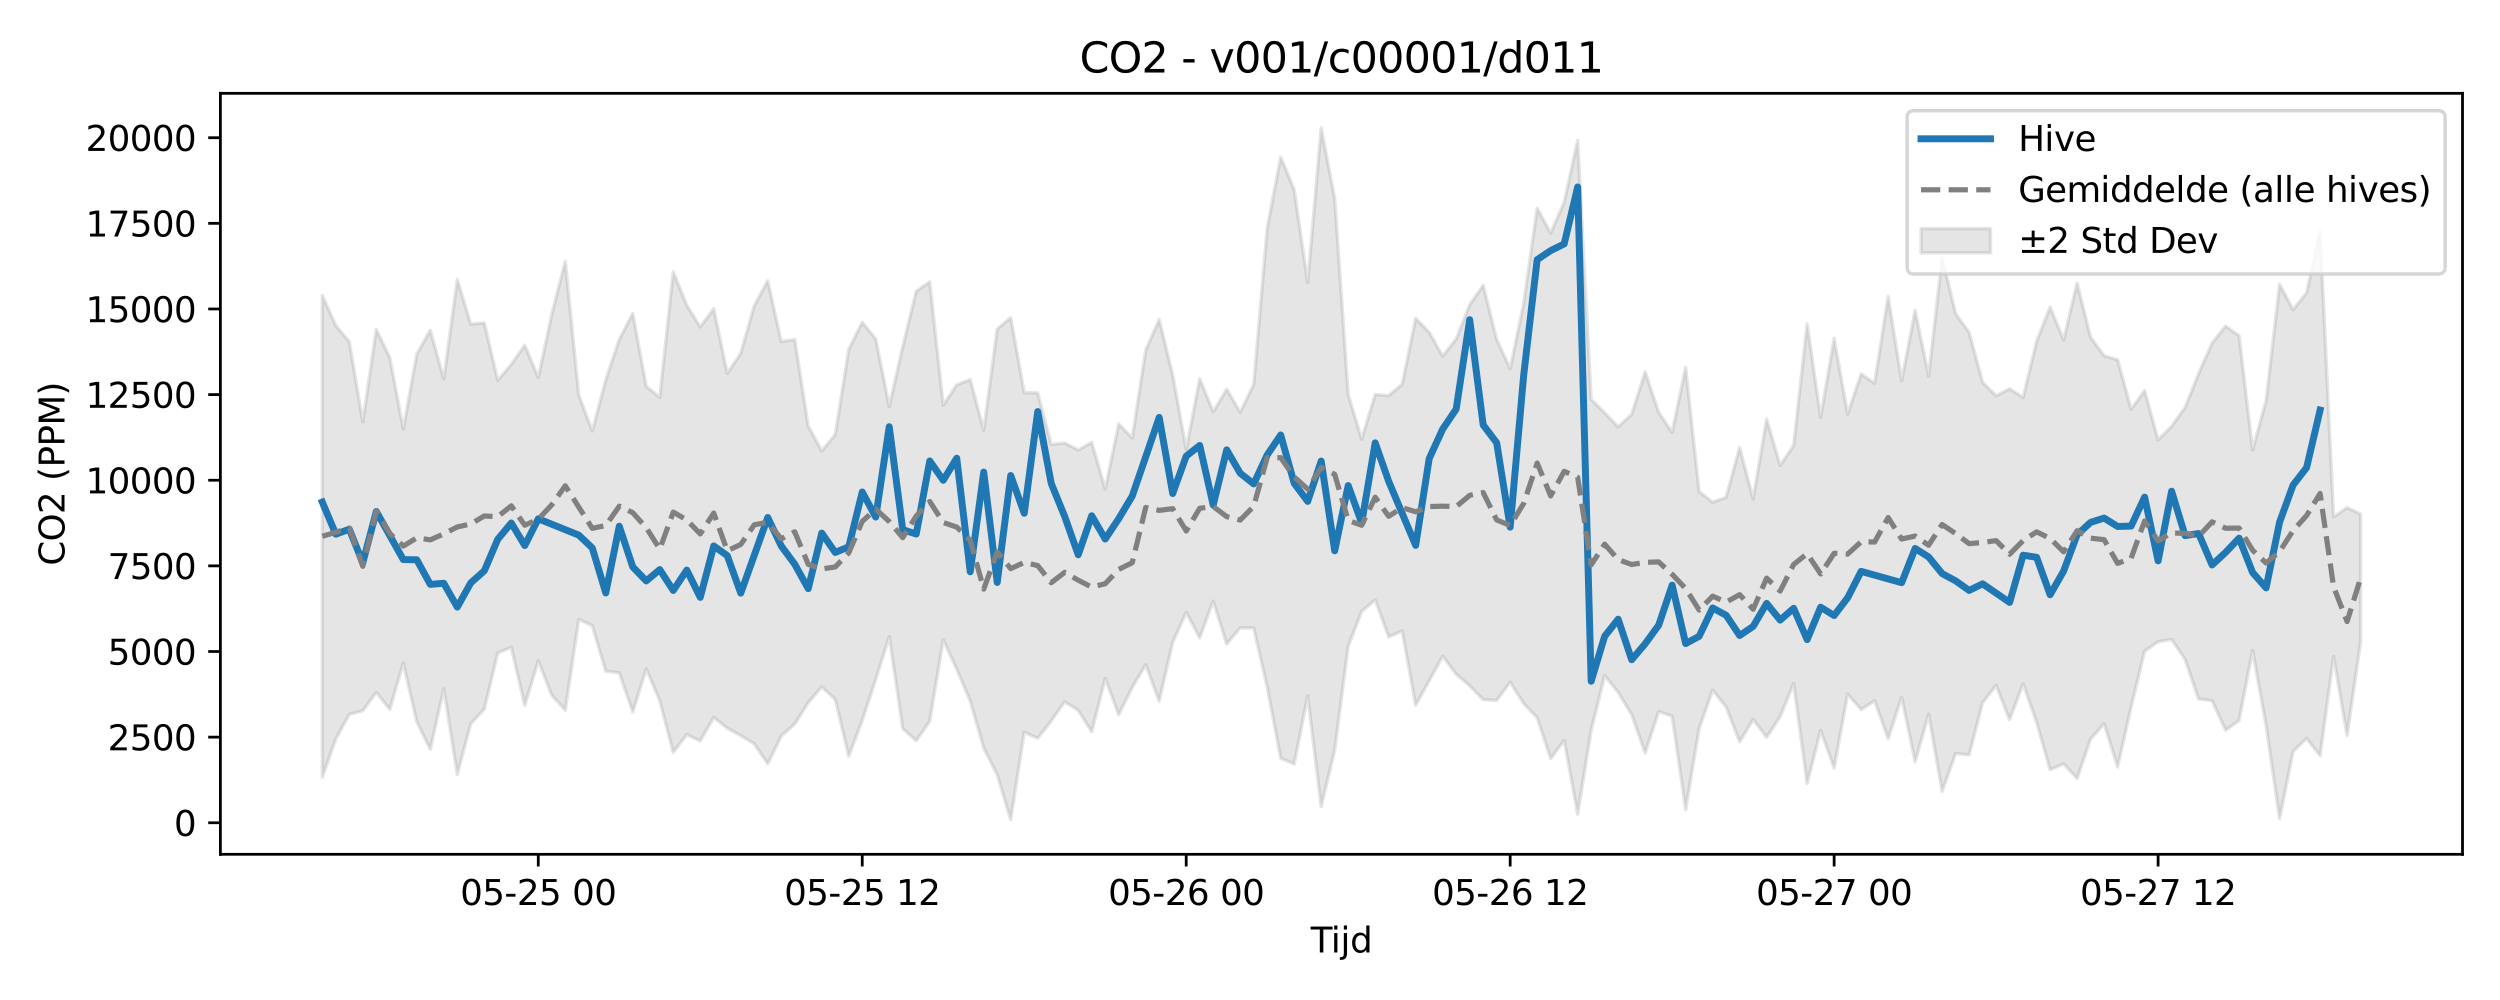 <?xml version="1.0" encoding="utf-8" standalone="no"?>
<!DOCTYPE svg PUBLIC "-//W3C//DTD SVG 1.1//EN"
  "http://www.w3.org/Graphics/SVG/1.1/DTD/svg11.dtd">
<svg xmlns:xlink="http://www.w3.org/1999/xlink" width="720pt" height="288pt" viewBox="0 0 720 288" xmlns="http://www.w3.org/2000/svg" version="1.1">
 <defs>
  <style type="text/css">*{stroke-linejoin: round; stroke-linecap: butt}</style>
 </defs>
 <g id="figure_1">
  <g id="patch_1">
   <path d="M 0 288 
L 720 288 
L 720 0 
L 0 0 
z
" style="fill: #ffffff"/>
  </g>
  <g id="axes_1">
   <g id="patch_2">
    <path d="M 63.47 246.04 
L 709.2 246.04 
L 709.2 26.88 
L 63.47 26.88 
z
" style="fill: #ffffff"/>
   </g>
   <g id="FillBetweenPolyCollection_1">
    <defs>
     <path id="m1dc9b41627" d="M 92.821 -202.9 
L 92.821 -64.175 
L 96.709 -75.198 
L 100.597 -82.258 
L 104.484 -83.288 
L 108.372 -88.583 
L 112.259 -83.701 
L 116.147 -97.043 
L 120.035 -80.137 
L 123.922 -72.18 
L 127.81 -89.615 
L 131.697 -64.968 
L 135.585 -79.576 
L 139.473 -83.764 
L 143.36 -99.962 
L 147.248 -101.563 
L 151.135 -84.878 
L 155.023 -97.674 
L 158.911 -87.753 
L 162.798 -83.465 
L 166.686 -109.619 
L 170.573 -107.804 
L 174.461 -94.693 
L 178.349 -94.223 
L 182.236 -82.958 
L 186.124 -95.328 
L 190.011 -86.18 
L 193.899 -71.297 
L 197.787 -76.434 
L 201.674 -74.62 
L 205.562 -81.383 
L 209.449 -78.308 
L 213.337 -76.134 
L 217.224 -73.774 
L 221.112 -68.051 
L 225 -75.991 
L 228.887 -79.459 
L 232.775 -85.636 
L 236.662 -90.169 
L 240.55 -86.59 
L 244.438 -70.209 
L 248.325 -80.503 
L 252.213 -92.334 
L 256.1 -104.668 
L 259.988 -78.169 
L 263.876 -74.65 
L 267.763 -80.3 
L 271.651 -103.726 
L 275.538 -95.259 
L 279.426 -86.086 
L 283.314 -72.586 
L 287.201 -64.861 
L 291.089 -51.922 
L 294.976 -77.099 
L 298.864 -75.369 
L 302.752 -80.362 
L 306.639 -85.912 
L 310.527 -83.409 
L 314.414 -77.233 
L 318.302 -92.607 
L 322.19 -82.143 
L 326.077 -90.005 
L 329.965 -96.538 
L 333.852 -86.05 
L 337.74 -102.989 
L 341.628 -111.616 
L 345.515 -104.304 
L 349.403 -114.879 
L 353.29 -102.519 
L 357.178 -107.147 
L 361.066 -107.103 
L 364.953 -90.116 
L 368.841 -69.644 
L 372.728 -67.937 
L 376.616 -87.611 
L 380.504 -55.672 
L 384.391 -71.935 
L 388.279 -101.881 
L 392.166 -111.933 
L 396.054 -115.22 
L 399.942 -104.557 
L 403.829 -106.288 
L 407.717 -84.926 
L 411.604 -91.91 
L 415.492 -99.021 
L 419.38 -93.837 
L 423.267 -90.491 
L 427.155 -86.479 
L 431.042 -86.29 
L 434.93 -91.539 
L 438.818 -85.381 
L 442.705 -81.266 
L 446.593 -69.502 
L 450.48 -74.78 
L 454.368 -53.511 
L 458.256 -77.658 
L 462.143 -93.443 
L 466.031 -88.607 
L 469.918 -82.178 
L 473.806 -71.191 
L 477.694 -83.08 
L 481.581 -81.737 
L 485.469 -54.832 
L 489.356 -78.198 
L 493.244 -89.237 
L 497.132 -84.38 
L 501.019 -74.37 
L 504.907 -80.794 
L 508.794 -75.671 
L 512.682 -81.599 
L 516.57 -91.154 
L 520.457 -62.337 
L 524.345 -77.671 
L 528.232 -66.802 
L 532.12 -88.087 
L 536.008 -83.638 
L 539.895 -86.172 
L 543.783 -75.256 
L 547.67 -87.206 
L 551.558 -68.607 
L 555.446 -82.286 
L 559.333 -60.064 
L 563.221 -70.975 
L 567.108 -70.595 
L 570.996 -85.647 
L 574.883 -90.593 
L 578.771 -80.731 
L 582.659 -91.096 
L 586.546 -79.972 
L 590.434 -66.32 
L 594.321 -68.007 
L 598.209 -63.81 
L 602.097 -75.148 
L 605.984 -79.601 
L 609.872 -67.099 
L 613.759 -84.316 
L 617.647 -100.457 
L 621.535 -103.187 
L 625.422 -103.852 
L 629.31 -98.076 
L 633.197 -86.692 
L 637.085 -86.215 
L 640.973 -77.673 
L 644.86 -80.521 
L 648.748 -100.662 
L 652.635 -79.06 
L 656.523 -52.235 
L 660.411 -71.568 
L 664.298 -75.358 
L 668.186 -70.337 
L 672.073 -98.907 
L 675.961 -76.179 
L 679.849 -103.06 
L 679.849 -139.955 
L 679.849 -139.955 
L 675.961 -141.813 
L 672.073 -139.122 
L 668.186 -221.415 
L 664.298 -203.688 
L 660.411 -198.811 
L 656.523 -206.084 
L 652.635 -172.614 
L 648.748 -158.41 
L 644.86 -191.301 
L 640.973 -194.08 
L 637.085 -189.202 
L 633.197 -180.397 
L 629.31 -170.663 
L 625.422 -165.224 
L 621.535 -161.298 
L 617.647 -175.473 
L 613.759 -170.129 
L 609.872 -184.393 
L 605.984 -185.555 
L 602.097 -190.863 
L 598.209 -206.497 
L 594.321 -190.124 
L 590.434 -199.547 
L 586.546 -189.683 
L 582.659 -173.523 
L 578.771 -176.043 
L 574.883 -174.006 
L 570.996 -177.885 
L 567.108 -192.266 
L 563.221 -197.677 
L 559.333 -213.821 
L 555.446 -179.66 
L 551.558 -198.612 
L 547.67 -178.333 
L 543.783 -202.637 
L 539.895 -177.631 
L 536.008 -180.282 
L 532.12 -168.761 
L 528.232 -190.515 
L 524.345 -167.745 
L 520.457 -194.757 
L 516.57 -159.707 
L 512.682 -153.961 
L 508.794 -167.312 
L 504.907 -144.293 
L 501.019 -159.122 
L 497.132 -144.785 
L 493.244 -143.363 
L 489.356 -146.423 
L 485.469 -182.154 
L 481.581 -163.462 
L 477.694 -169.251 
L 473.806 -180.89 
L 469.918 -168.673 
L 466.031 -165.054 
L 462.143 -169.13 
L 458.256 -172.977 
L 454.368 -247.566 
L 450.48 -229.729 
L 446.593 -220.857 
L 442.705 -228.027 
L 438.818 -200.628 
L 434.93 -181.774 
L 431.042 -190.231 
L 427.155 -205.832 
L 423.267 -200.197 
L 419.38 -190.349 
L 415.492 -185.421 
L 411.604 -192.324 
L 407.717 -196.3 
L 403.829 -177.308 
L 399.942 -174.062 
L 396.054 -174.373 
L 392.166 -161.507 
L 388.279 -174.38 
L 384.391 -230.834 
L 380.504 -251.158 
L 376.616 -206.643 
L 372.728 -233.367 
L 368.841 -242.734 
L 364.953 -222.295 
L 361.066 -177.239 
L 357.178 -169.291 
L 353.29 -175.906 
L 349.403 -169.389 
L 345.515 -178.925 
L 341.628 -158.568 
L 337.74 -180.019 
L 333.852 -195.972 
L 329.965 -187.162 
L 326.077 -161.844 
L 322.19 -165.895 
L 318.302 -147.176 
L 314.414 -160.6 
L 310.527 -158.396 
L 306.639 -160.421 
L 302.752 -160.007 
L 298.864 -174.848 
L 294.976 -174.953 
L 291.089 -196.54 
L 287.201 -193.228 
L 283.314 -164.099 
L 279.426 -178.695 
L 275.538 -177.146 
L 271.651 -171.321 
L 267.763 -206.839 
L 263.876 -204.124 
L 259.988 -188.127 
L 256.1 -170.939 
L 252.213 -190.393 
L 248.325 -195.177 
L 244.438 -187.37 
L 240.55 -162.854 
L 236.662 -158.102 
L 232.775 -165.312 
L 228.887 -190.208 
L 225 -189.643 
L 221.112 -207.154 
L 217.224 -199.933 
L 213.337 -186.258 
L 209.449 -180.446 
L 205.562 -199.084 
L 201.674 -193.852 
L 197.787 -200.08 
L 193.899 -209.724 
L 190.011 -173.524 
L 186.124 -176.707 
L 182.236 -197.728 
L 178.349 -190.209 
L 174.461 -178.582 
L 170.573 -163.887 
L 166.686 -174.266 
L 162.798 -212.708 
L 158.911 -197.469 
L 155.023 -179.252 
L 151.135 -188.586 
L 147.248 -183.063 
L 143.36 -178.434 
L 139.473 -195.025 
L 135.585 -194.627 
L 131.697 -207.498 
L 127.81 -178.886 
L 123.922 -192.867 
L 120.035 -186.048 
L 116.147 -164.414 
L 112.259 -185.01 
L 108.372 -193.104 
L 104.484 -166.5 
L 100.597 -189.577 
L 96.709 -194.237 
L 92.821 -202.9 
z
" style="stroke: #808080; stroke-opacity: 0.2"/>
    </defs>
    <g clip-path="url(#pa7d64f8d33)">
     <use xlink:href="#m1dc9b41627" x="0" y="288" style="fill: #808080; fill-opacity: 0.2; stroke: #808080; stroke-opacity: 0.2"/>
    </g>
   </g>
   <g id="matplotlib.axis_1">
    <g id="xtick_1">
     <g id="line2d_1">
      <defs>
       <path id="m613b640aaa" d="M 0 0 
L 0 3.5 
" style="stroke: #000000; stroke-width: 0.8"/>
      </defs>
      <g>
       <use xlink:href="#m613b640aaa" x="155.023" y="246.04" style="stroke: #000000; stroke-width: 0.8"/>
      </g>
     </g>
     <g id="text_1">
      <!-- 05-25 00 -->
      <g transform="translate(132.542 260.638) scale(0.1 -0.1)">
       <defs>
        <path id="DejaVuSans-30" d="M 2034 4250 
Q 1547 4250 1301 3770 
Q 1056 3291 1056 2328 
Q 1056 1369 1301 889 
Q 1547 409 2034 409 
Q 2525 409 2770 889 
Q 3016 1369 3016 2328 
Q 3016 3291 2770 3770 
Q 2525 4250 2034 4250 
z
M 2034 4750 
Q 2819 4750 3233 4129 
Q 3647 3509 3647 2328 
Q 3647 1150 3233 529 
Q 2819 -91 2034 -91 
Q 1250 -91 836 529 
Q 422 1150 422 2328 
Q 422 3509 836 4129 
Q 1250 4750 2034 4750 
z
" transform="scale(0.016)"/>
        <path id="DejaVuSans-35" d="M 691 4666 
L 3169 4666 
L 3169 4134 
L 1269 4134 
L 1269 2991 
Q 1406 3038 1543 3061 
Q 1681 3084 1819 3084 
Q 2600 3084 3056 2656 
Q 3513 2228 3513 1497 
Q 3513 744 3044 326 
Q 2575 -91 1722 -91 
Q 1428 -91 1123 -41 
Q 819 9 494 109 
L 494 744 
Q 775 591 1075 516 
Q 1375 441 1709 441 
Q 2250 441 2565 725 
Q 2881 1009 2881 1497 
Q 2881 1984 2565 2268 
Q 2250 2553 1709 2553 
Q 1456 2553 1204 2497 
Q 953 2441 691 2322 
L 691 4666 
z
" transform="scale(0.016)"/>
        <path id="DejaVuSans-2d" d="M 313 2009 
L 1997 2009 
L 1997 1497 
L 313 1497 
L 313 2009 
z
" transform="scale(0.016)"/>
        <path id="DejaVuSans-32" d="M 1228 531 
L 3431 531 
L 3431 0 
L 469 0 
L 469 531 
Q 828 903 1448 1529 
Q 2069 2156 2228 2338 
Q 2531 2678 2651 2914 
Q 2772 3150 2772 3378 
Q 2772 3750 2511 3984 
Q 2250 4219 1831 4219 
Q 1534 4219 1204 4116 
Q 875 4013 500 3803 
L 500 4441 
Q 881 4594 1212 4672 
Q 1544 4750 1819 4750 
Q 2544 4750 2975 4387 
Q 3406 4025 3406 3419 
Q 3406 3131 3298 2873 
Q 3191 2616 2906 2266 
Q 2828 2175 2409 1742 
Q 1991 1309 1228 531 
z
" transform="scale(0.016)"/>
        <path id="DejaVuSans-20" transform="scale(0.016)"/>
       </defs>
       <use xlink:href="#DejaVuSans-30"/>
       <use xlink:href="#DejaVuSans-35" transform="translate(63.623 0)"/>
       <use xlink:href="#DejaVuSans-2d" transform="translate(127.246 0)"/>
       <use xlink:href="#DejaVuSans-32" transform="translate(163.33 0)"/>
       <use xlink:href="#DejaVuSans-35" transform="translate(226.953 0)"/>
       <use xlink:href="#DejaVuSans-20" transform="translate(290.576 0)"/>
       <use xlink:href="#DejaVuSans-30" transform="translate(322.363 0)"/>
       <use xlink:href="#DejaVuSans-30" transform="translate(385.986 0)"/>
      </g>
     </g>
    </g>
    <g id="xtick_2">
     <g id="line2d_2">
      <g>
       <use xlink:href="#m613b640aaa" x="248.325" y="246.04" style="stroke: #000000; stroke-width: 0.8"/>
      </g>
     </g>
     <g id="text_2">
      <!-- 05-25 12 -->
      <g transform="translate(225.845 260.638) scale(0.1 -0.1)">
       <defs>
        <path id="DejaVuSans-31" d="M 794 531 
L 1825 531 
L 1825 4091 
L 703 3866 
L 703 4441 
L 1819 4666 
L 2450 4666 
L 2450 531 
L 3481 531 
L 3481 0 
L 794 0 
L 794 531 
z
" transform="scale(0.016)"/>
       </defs>
       <use xlink:href="#DejaVuSans-30"/>
       <use xlink:href="#DejaVuSans-35" transform="translate(63.623 0)"/>
       <use xlink:href="#DejaVuSans-2d" transform="translate(127.246 0)"/>
       <use xlink:href="#DejaVuSans-32" transform="translate(163.33 0)"/>
       <use xlink:href="#DejaVuSans-35" transform="translate(226.953 0)"/>
       <use xlink:href="#DejaVuSans-20" transform="translate(290.576 0)"/>
       <use xlink:href="#DejaVuSans-31" transform="translate(322.363 0)"/>
       <use xlink:href="#DejaVuSans-32" transform="translate(385.986 0)"/>
      </g>
     </g>
    </g>
    <g id="xtick_3">
     <g id="line2d_3">
      <g>
       <use xlink:href="#m613b640aaa" x="341.628" y="246.04" style="stroke: #000000; stroke-width: 0.8"/>
      </g>
     </g>
     <g id="text_3">
      <!-- 05-26 00 -->
      <g transform="translate(319.147 260.638) scale(0.1 -0.1)">
       <defs>
        <path id="DejaVuSans-36" d="M 2113 2584 
Q 1688 2584 1439 2293 
Q 1191 2003 1191 1497 
Q 1191 994 1439 701 
Q 1688 409 2113 409 
Q 2538 409 2786 701 
Q 3034 994 3034 1497 
Q 3034 2003 2786 2293 
Q 2538 2584 2113 2584 
z
M 3366 4563 
L 3366 3988 
Q 3128 4100 2886 4159 
Q 2644 4219 2406 4219 
Q 1781 4219 1451 3797 
Q 1122 3375 1075 2522 
Q 1259 2794 1537 2939 
Q 1816 3084 2150 3084 
Q 2853 3084 3261 2657 
Q 3669 2231 3669 1497 
Q 3669 778 3244 343 
Q 2819 -91 2113 -91 
Q 1303 -91 875 529 
Q 447 1150 447 2328 
Q 447 3434 972 4092 
Q 1497 4750 2381 4750 
Q 2619 4750 2861 4703 
Q 3103 4656 3366 4563 
z
" transform="scale(0.016)"/>
       </defs>
       <use xlink:href="#DejaVuSans-30"/>
       <use xlink:href="#DejaVuSans-35" transform="translate(63.623 0)"/>
       <use xlink:href="#DejaVuSans-2d" transform="translate(127.246 0)"/>
       <use xlink:href="#DejaVuSans-32" transform="translate(163.33 0)"/>
       <use xlink:href="#DejaVuSans-36" transform="translate(226.953 0)"/>
       <use xlink:href="#DejaVuSans-20" transform="translate(290.576 0)"/>
       <use xlink:href="#DejaVuSans-30" transform="translate(322.363 0)"/>
       <use xlink:href="#DejaVuSans-30" transform="translate(385.986 0)"/>
      </g>
     </g>
    </g>
    <g id="xtick_4">
     <g id="line2d_4">
      <g>
       <use xlink:href="#m613b640aaa" x="434.93" y="246.04" style="stroke: #000000; stroke-width: 0.8"/>
      </g>
     </g>
     <g id="text_4">
      <!-- 05-26 12 -->
      <g transform="translate(412.45 260.638) scale(0.1 -0.1)">
       <use xlink:href="#DejaVuSans-30"/>
       <use xlink:href="#DejaVuSans-35" transform="translate(63.623 0)"/>
       <use xlink:href="#DejaVuSans-2d" transform="translate(127.246 0)"/>
       <use xlink:href="#DejaVuSans-32" transform="translate(163.33 0)"/>
       <use xlink:href="#DejaVuSans-36" transform="translate(226.953 0)"/>
       <use xlink:href="#DejaVuSans-20" transform="translate(290.576 0)"/>
       <use xlink:href="#DejaVuSans-31" transform="translate(322.363 0)"/>
       <use xlink:href="#DejaVuSans-32" transform="translate(385.986 0)"/>
      </g>
     </g>
    </g>
    <g id="xtick_5">
     <g id="line2d_5">
      <g>
       <use xlink:href="#m613b640aaa" x="528.232" y="246.04" style="stroke: #000000; stroke-width: 0.8"/>
      </g>
     </g>
     <g id="text_5">
      <!-- 05-27 00 -->
      <g transform="translate(505.752 260.638) scale(0.1 -0.1)">
       <defs>
        <path id="DejaVuSans-37" d="M 525 4666 
L 3525 4666 
L 3525 4397 
L 1831 0 
L 1172 0 
L 2766 4134 
L 525 4134 
L 525 4666 
z
" transform="scale(0.016)"/>
       </defs>
       <use xlink:href="#DejaVuSans-30"/>
       <use xlink:href="#DejaVuSans-35" transform="translate(63.623 0)"/>
       <use xlink:href="#DejaVuSans-2d" transform="translate(127.246 0)"/>
       <use xlink:href="#DejaVuSans-32" transform="translate(163.33 0)"/>
       <use xlink:href="#DejaVuSans-37" transform="translate(226.953 0)"/>
       <use xlink:href="#DejaVuSans-20" transform="translate(290.576 0)"/>
       <use xlink:href="#DejaVuSans-30" transform="translate(322.363 0)"/>
       <use xlink:href="#DejaVuSans-30" transform="translate(385.986 0)"/>
      </g>
     </g>
    </g>
    <g id="xtick_6">
     <g id="line2d_6">
      <g>
       <use xlink:href="#m613b640aaa" x="621.535" y="246.04" style="stroke: #000000; stroke-width: 0.8"/>
      </g>
     </g>
     <g id="text_6">
      <!-- 05-27 12 -->
      <g transform="translate(599.054 260.638) scale(0.1 -0.1)">
       <use xlink:href="#DejaVuSans-30"/>
       <use xlink:href="#DejaVuSans-35" transform="translate(63.623 0)"/>
       <use xlink:href="#DejaVuSans-2d" transform="translate(127.246 0)"/>
       <use xlink:href="#DejaVuSans-32" transform="translate(163.33 0)"/>
       <use xlink:href="#DejaVuSans-37" transform="translate(226.953 0)"/>
       <use xlink:href="#DejaVuSans-20" transform="translate(290.576 0)"/>
       <use xlink:href="#DejaVuSans-31" transform="translate(322.363 0)"/>
       <use xlink:href="#DejaVuSans-32" transform="translate(385.986 0)"/>
      </g>
     </g>
    </g>
    <g id="text_7">
     <!-- Tijd -->
     <g transform="translate(377.485 274.317) scale(0.1 -0.1)">
      <defs>
       <path id="DejaVuSans-54" d="M -19 4666 
L 3928 4666 
L 3928 4134 
L 2272 4134 
L 2272 0 
L 1638 0 
L 1638 4134 
L -19 4134 
L -19 4666 
z
" transform="scale(0.016)"/>
       <path id="DejaVuSans-69" d="M 603 3500 
L 1178 3500 
L 1178 0 
L 603 0 
L 603 3500 
z
M 603 4863 
L 1178 4863 
L 1178 4134 
L 603 4134 
L 603 4863 
z
" transform="scale(0.016)"/>
       <path id="DejaVuSans-6a" d="M 603 3500 
L 1178 3500 
L 1178 -63 
Q 1178 -731 923 -1031 
Q 669 -1331 103 -1331 
L -116 -1331 
L -116 -844 
L 38 -844 
Q 366 -844 484 -692 
Q 603 -541 603 -63 
L 603 3500 
z
M 603 4863 
L 1178 4863 
L 1178 4134 
L 603 4134 
L 603 4863 
z
" transform="scale(0.016)"/>
       <path id="DejaVuSans-64" d="M 2906 2969 
L 2906 4863 
L 3481 4863 
L 3481 0 
L 2906 0 
L 2906 525 
Q 2725 213 2448 61 
Q 2172 -91 1784 -91 
Q 1150 -91 751 415 
Q 353 922 353 1747 
Q 353 2572 751 3078 
Q 1150 3584 1784 3584 
Q 2172 3584 2448 3432 
Q 2725 3281 2906 2969 
z
M 947 1747 
Q 947 1113 1208 752 
Q 1469 391 1925 391 
Q 2381 391 2643 752 
Q 2906 1113 2906 1747 
Q 2906 2381 2643 2742 
Q 2381 3103 1925 3103 
Q 1469 3103 1208 2742 
Q 947 2381 947 1747 
z
" transform="scale(0.016)"/>
      </defs>
      <use xlink:href="#DejaVuSans-54"/>
      <use xlink:href="#DejaVuSans-69" transform="translate(57.959 0)"/>
      <use xlink:href="#DejaVuSans-6a" transform="translate(85.742 0)"/>
      <use xlink:href="#DejaVuSans-64" transform="translate(113.525 0)"/>
     </g>
    </g>
   </g>
   <g id="matplotlib.axis_2">
    <g id="ytick_1">
     <g id="line2d_7">
      <defs>
       <path id="m82610ef36d" d="M 0 0 
L -3.5 0 
" style="stroke: #000000; stroke-width: 0.8"/>
      </defs>
      <g>
       <use xlink:href="#m82610ef36d" x="63.47" y="236.954" style="stroke: #000000; stroke-width: 0.8"/>
      </g>
     </g>
     <g id="text_8">
      <!-- 0 -->
      <g transform="translate(50.108 240.753) scale(0.1 -0.1)">
       <use xlink:href="#DejaVuSans-30"/>
      </g>
     </g>
    </g>
    <g id="ytick_2">
     <g id="line2d_8">
      <g>
       <use xlink:href="#m82610ef36d" x="63.47" y="212.292" style="stroke: #000000; stroke-width: 0.8"/>
      </g>
     </g>
     <g id="text_9">
      <!-- 2500 -->
      <g transform="translate(31.02 216.091) scale(0.1 -0.1)">
       <use xlink:href="#DejaVuSans-32"/>
       <use xlink:href="#DejaVuSans-35" transform="translate(63.623 0)"/>
       <use xlink:href="#DejaVuSans-30" transform="translate(127.246 0)"/>
       <use xlink:href="#DejaVuSans-30" transform="translate(190.869 0)"/>
      </g>
     </g>
    </g>
    <g id="ytick_3">
     <g id="line2d_9">
      <g>
       <use xlink:href="#m82610ef36d" x="63.47" y="187.631" style="stroke: #000000; stroke-width: 0.8"/>
      </g>
     </g>
     <g id="text_10">
      <!-- 5000 -->
      <g transform="translate(31.02 191.43) scale(0.1 -0.1)">
       <use xlink:href="#DejaVuSans-35"/>
       <use xlink:href="#DejaVuSans-30" transform="translate(63.623 0)"/>
       <use xlink:href="#DejaVuSans-30" transform="translate(127.246 0)"/>
       <use xlink:href="#DejaVuSans-30" transform="translate(190.869 0)"/>
      </g>
     </g>
    </g>
    <g id="ytick_4">
     <g id="line2d_10">
      <g>
       <use xlink:href="#m82610ef36d" x="63.47" y="162.969" style="stroke: #000000; stroke-width: 0.8"/>
      </g>
     </g>
     <g id="text_11">
      <!-- 7500 -->
      <g transform="translate(31.02 166.768) scale(0.1 -0.1)">
       <use xlink:href="#DejaVuSans-37"/>
       <use xlink:href="#DejaVuSans-35" transform="translate(63.623 0)"/>
       <use xlink:href="#DejaVuSans-30" transform="translate(127.246 0)"/>
       <use xlink:href="#DejaVuSans-30" transform="translate(190.869 0)"/>
      </g>
     </g>
    </g>
    <g id="ytick_5">
     <g id="line2d_11">
      <g>
       <use xlink:href="#m82610ef36d" x="63.47" y="138.308" style="stroke: #000000; stroke-width: 0.8"/>
      </g>
     </g>
     <g id="text_12">
      <!-- 10000 -->
      <g transform="translate(24.657 142.107) scale(0.1 -0.1)">
       <use xlink:href="#DejaVuSans-31"/>
       <use xlink:href="#DejaVuSans-30" transform="translate(63.623 0)"/>
       <use xlink:href="#DejaVuSans-30" transform="translate(127.246 0)"/>
       <use xlink:href="#DejaVuSans-30" transform="translate(190.869 0)"/>
       <use xlink:href="#DejaVuSans-30" transform="translate(254.492 0)"/>
      </g>
     </g>
    </g>
    <g id="ytick_6">
     <g id="line2d_12">
      <g>
       <use xlink:href="#m82610ef36d" x="63.47" y="113.646" style="stroke: #000000; stroke-width: 0.8"/>
      </g>
     </g>
     <g id="text_13">
      <!-- 12500 -->
      <g transform="translate(24.657 117.445) scale(0.1 -0.1)">
       <use xlink:href="#DejaVuSans-31"/>
       <use xlink:href="#DejaVuSans-32" transform="translate(63.623 0)"/>
       <use xlink:href="#DejaVuSans-35" transform="translate(127.246 0)"/>
       <use xlink:href="#DejaVuSans-30" transform="translate(190.869 0)"/>
       <use xlink:href="#DejaVuSans-30" transform="translate(254.492 0)"/>
      </g>
     </g>
    </g>
    <g id="ytick_7">
     <g id="line2d_13">
      <g>
       <use xlink:href="#m82610ef36d" x="63.47" y="88.984" style="stroke: #000000; stroke-width: 0.8"/>
      </g>
     </g>
     <g id="text_14">
      <!-- 15000 -->
      <g transform="translate(24.657 92.784) scale(0.1 -0.1)">
       <use xlink:href="#DejaVuSans-31"/>
       <use xlink:href="#DejaVuSans-35" transform="translate(63.623 0)"/>
       <use xlink:href="#DejaVuSans-30" transform="translate(127.246 0)"/>
       <use xlink:href="#DejaVuSans-30" transform="translate(190.869 0)"/>
       <use xlink:href="#DejaVuSans-30" transform="translate(254.492 0)"/>
      </g>
     </g>
    </g>
    <g id="ytick_8">
     <g id="line2d_14">
      <g>
       <use xlink:href="#m82610ef36d" x="63.47" y="64.323" style="stroke: #000000; stroke-width: 0.8"/>
      </g>
     </g>
     <g id="text_15">
      <!-- 17500 -->
      <g transform="translate(24.657 68.122) scale(0.1 -0.1)">
       <use xlink:href="#DejaVuSans-31"/>
       <use xlink:href="#DejaVuSans-37" transform="translate(63.623 0)"/>
       <use xlink:href="#DejaVuSans-35" transform="translate(127.246 0)"/>
       <use xlink:href="#DejaVuSans-30" transform="translate(190.869 0)"/>
       <use xlink:href="#DejaVuSans-30" transform="translate(254.492 0)"/>
      </g>
     </g>
    </g>
    <g id="ytick_9">
     <g id="line2d_15">
      <g>
       <use xlink:href="#m82610ef36d" x="63.47" y="39.661" style="stroke: #000000; stroke-width: 0.8"/>
      </g>
     </g>
     <g id="text_16">
      <!-- 20000 -->
      <g transform="translate(24.657 43.46) scale(0.1 -0.1)">
       <use xlink:href="#DejaVuSans-32"/>
       <use xlink:href="#DejaVuSans-30" transform="translate(63.623 0)"/>
       <use xlink:href="#DejaVuSans-30" transform="translate(127.246 0)"/>
       <use xlink:href="#DejaVuSans-30" transform="translate(190.869 0)"/>
       <use xlink:href="#DejaVuSans-30" transform="translate(254.492 0)"/>
      </g>
     </g>
    </g>
    <g id="text_17">
     <!-- CO2 (PPM) -->
     <g transform="translate(18.578 162.903) rotate(-90) scale(0.1 -0.1)">
      <defs>
       <path id="DejaVuSans-43" d="M 4122 4306 
L 4122 3641 
Q 3803 3938 3442 4084 
Q 3081 4231 2675 4231 
Q 1875 4231 1450 3742 
Q 1025 3253 1025 2328 
Q 1025 1406 1450 917 
Q 1875 428 2675 428 
Q 3081 428 3442 575 
Q 3803 722 4122 1019 
L 4122 359 
Q 3791 134 3420 21 
Q 3050 -91 2638 -91 
Q 1578 -91 968 557 
Q 359 1206 359 2328 
Q 359 3453 968 4101 
Q 1578 4750 2638 4750 
Q 3056 4750 3426 4639 
Q 3797 4528 4122 4306 
z
" transform="scale(0.016)"/>
       <path id="DejaVuSans-4f" d="M 2522 4238 
Q 1834 4238 1429 3725 
Q 1025 3213 1025 2328 
Q 1025 1447 1429 934 
Q 1834 422 2522 422 
Q 3209 422 3611 934 
Q 4013 1447 4013 2328 
Q 4013 3213 3611 3725 
Q 3209 4238 2522 4238 
z
M 2522 4750 
Q 3503 4750 4090 4092 
Q 4678 3434 4678 2328 
Q 4678 1225 4090 567 
Q 3503 -91 2522 -91 
Q 1538 -91 948 565 
Q 359 1222 359 2328 
Q 359 3434 948 4092 
Q 1538 4750 2522 4750 
z
" transform="scale(0.016)"/>
       <path id="DejaVuSans-28" d="M 1984 4856 
Q 1566 4138 1362 3434 
Q 1159 2731 1159 2009 
Q 1159 1288 1364 580 
Q 1569 -128 1984 -844 
L 1484 -844 
Q 1016 -109 783 600 
Q 550 1309 550 2009 
Q 550 2706 781 3412 
Q 1013 4119 1484 4856 
L 1984 4856 
z
" transform="scale(0.016)"/>
       <path id="DejaVuSans-50" d="M 1259 4147 
L 1259 2394 
L 2053 2394 
Q 2494 2394 2734 2622 
Q 2975 2850 2975 3272 
Q 2975 3691 2734 3919 
Q 2494 4147 2053 4147 
L 1259 4147 
z
M 628 4666 
L 2053 4666 
Q 2838 4666 3239 4311 
Q 3641 3956 3641 3272 
Q 3641 2581 3239 2228 
Q 2838 1875 2053 1875 
L 1259 1875 
L 1259 0 
L 628 0 
L 628 4666 
z
" transform="scale(0.016)"/>
       <path id="DejaVuSans-4d" d="M 628 4666 
L 1569 4666 
L 2759 1491 
L 3956 4666 
L 4897 4666 
L 4897 0 
L 4281 0 
L 4281 4097 
L 3078 897 
L 2444 897 
L 1241 4097 
L 1241 0 
L 628 0 
L 628 4666 
z
" transform="scale(0.016)"/>
       <path id="DejaVuSans-29" d="M 513 4856 
L 1013 4856 
Q 1481 4119 1714 3412 
Q 1947 2706 1947 2009 
Q 1947 1309 1714 600 
Q 1481 -109 1013 -844 
L 513 -844 
Q 928 -128 1133 580 
Q 1338 1288 1338 2009 
Q 1338 2731 1133 3434 
Q 928 4138 513 4856 
z
" transform="scale(0.016)"/>
      </defs>
      <use xlink:href="#DejaVuSans-43"/>
      <use xlink:href="#DejaVuSans-4f" transform="translate(69.824 0)"/>
      <use xlink:href="#DejaVuSans-32" transform="translate(148.535 0)"/>
      <use xlink:href="#DejaVuSans-20" transform="translate(212.158 0)"/>
      <use xlink:href="#DejaVuSans-28" transform="translate(243.945 0)"/>
      <use xlink:href="#DejaVuSans-50" transform="translate(282.959 0)"/>
      <use xlink:href="#DejaVuSans-50" transform="translate(343.262 0)"/>
      <use xlink:href="#DejaVuSans-4d" transform="translate(403.564 0)"/>
      <use xlink:href="#DejaVuSans-29" transform="translate(489.844 0)"/>
     </g>
    </g>
   </g>
   <g id="line2d_16">
    <path d="M 92.821 144.601 
L 96.709 153.844 
L 100.597 152.419 
L 104.484 162.062 
L 108.372 147.304 
L 116.147 161.161 
L 120.035 161.223 
L 123.922 168.296 
L 127.81 167.984 
L 131.697 174.84 
L 135.585 167.869 
L 139.473 164.396 
L 143.36 155.311 
L 147.248 150.625 
L 151.135 157.113 
L 155.023 149.415 
L 166.686 154.111 
L 170.573 157.81 
L 174.461 170.772 
L 178.349 151.551 
L 182.236 163.275 
L 186.124 167.305 
L 190.011 164.038 
L 193.899 170.052 
L 197.787 164.187 
L 201.674 172.035 
L 205.562 157.238 
L 209.449 160.023 
L 213.337 170.821 
L 221.112 149.04 
L 225 157.238 
L 228.887 162.496 
L 232.775 169.529 
L 236.662 153.529 
L 240.55 159.102 
L 244.438 157.475 
L 248.325 141.701 
L 252.213 148.912 
L 256.1 122.899 
L 259.988 152.542 
L 263.876 153.8 
L 267.763 132.757 
L 271.651 138.314 
L 275.538 131.971 
L 279.426 164.663 
L 283.314 135.965 
L 287.201 167.744 
L 291.089 136.951 
L 294.976 147.817 
L 298.864 118.529 
L 302.752 139.212 
L 306.639 148.764 
L 310.527 159.776 
L 314.414 148.54 
L 318.302 155.235 
L 322.19 149.379 
L 326.077 142.888 
L 333.852 120.219 
L 337.74 142.132 
L 341.628 131.379 
L 345.515 128.292 
L 349.403 145.443 
L 353.29 129.567 
L 357.178 136.285 
L 361.066 139.353 
L 364.953 131.024 
L 368.841 125.276 
L 372.728 139.195 
L 376.616 144.391 
L 380.504 132.787 
L 384.391 158.634 
L 388.279 139.84 
L 392.166 150.605 
L 396.054 127.54 
L 399.942 138.633 
L 407.717 157.07 
L 411.604 132.088 
L 415.492 123.583 
L 419.38 117.819 
L 423.267 92.072 
L 427.155 122.381 
L 431.042 127.53 
L 434.93 151.822 
L 438.818 108.127 
L 442.705 74.784 
L 446.593 72.172 
L 450.48 70.251 
L 454.368 53.842 
L 458.256 196.193 
L 462.143 183.246 
L 466.031 178.338 
L 469.918 189.993 
L 473.806 185.406 
L 477.694 180.065 
L 481.581 168.523 
L 485.469 185.352 
L 489.356 183.248 
L 493.244 175.093 
L 497.132 177.204 
L 501.019 183.024 
L 504.907 180.406 
L 508.794 173.777 
L 512.682 178.585 
L 516.57 175.195 
L 520.457 184.198 
L 524.345 174.876 
L 528.232 177.266 
L 532.12 172.16 
L 536.008 164.557 
L 547.67 167.809 
L 551.558 157.958 
L 555.446 160.414 
L 559.333 165.194 
L 563.221 167.29 
L 567.108 170.042 
L 570.996 168.145 
L 578.771 173.485 
L 582.659 159.891 
L 586.546 160.506 
L 590.434 171.285 
L 594.321 164.465 
L 598.209 154.005 
L 602.097 150.438 
L 605.984 149.205 
L 609.872 151.622 
L 613.759 151.513 
L 617.647 143.171 
L 621.535 161.529 
L 625.422 141.468 
L 629.31 154.254 
L 633.197 153.657 
L 637.085 162.708 
L 640.973 159.089 
L 644.86 154.989 
L 648.748 164.883 
L 652.635 169.312 
L 656.523 150.367 
L 660.411 139.689 
L 664.298 134.682 
L 668.186 118.105 
L 668.186 118.105 
" clip-path="url(#pa7d64f8d33)" style="fill: none; stroke: #1f77b4; stroke-width: 2; stroke-linecap: square"/>
   </g>
   <g id="line2d_17">
    <path d="M 92.821 154.463 
L 100.597 152.082 
L 104.484 163.106 
L 108.372 147.157 
L 112.259 153.644 
L 116.147 157.272 
L 120.035 154.908 
L 123.922 155.476 
L 127.81 153.75 
L 131.697 151.767 
L 135.585 150.899 
L 139.473 148.605 
L 143.36 148.802 
L 147.248 145.687 
L 151.135 151.268 
L 155.023 149.537 
L 158.911 145.389 
L 162.798 139.914 
L 170.573 152.155 
L 174.461 151.363 
L 178.349 145.784 
L 182.236 147.657 
L 186.124 151.983 
L 190.011 158.148 
L 193.899 147.489 
L 197.787 149.743 
L 201.674 153.764 
L 205.562 147.767 
L 209.449 158.623 
L 213.337 156.804 
L 217.224 151.146 
L 221.112 150.397 
L 225 155.183 
L 228.887 153.167 
L 232.775 162.526 
L 236.662 163.865 
L 240.55 163.278 
L 244.438 159.211 
L 248.325 150.16 
L 252.213 146.637 
L 256.1 150.196 
L 259.988 154.852 
L 263.876 148.613 
L 267.763 144.43 
L 271.651 150.477 
L 275.538 151.797 
L 279.426 155.61 
L 283.314 169.657 
L 287.201 158.956 
L 291.089 163.769 
L 294.976 161.974 
L 298.864 162.892 
L 302.752 167.815 
L 306.639 164.834 
L 310.527 167.097 
L 314.414 169.084 
L 318.302 168.108 
L 322.19 163.981 
L 326.077 162.075 
L 329.965 146.15 
L 333.852 146.989 
L 337.74 146.496 
L 341.628 152.908 
L 345.515 146.386 
L 349.403 145.866 
L 353.29 148.788 
L 357.178 149.781 
L 361.066 145.829 
L 364.953 131.795 
L 368.841 131.811 
L 372.728 137.348 
L 376.616 140.873 
L 380.504 134.585 
L 384.391 136.616 
L 388.279 149.87 
L 392.166 151.28 
L 396.054 143.204 
L 399.942 148.691 
L 403.829 146.202 
L 407.717 147.387 
L 411.604 145.883 
L 415.492 145.779 
L 419.38 145.907 
L 423.267 142.656 
L 427.155 141.844 
L 431.042 149.74 
L 434.93 151.344 
L 438.818 144.996 
L 442.705 133.354 
L 446.593 142.821 
L 450.48 135.745 
L 454.368 137.461 
L 458.256 162.682 
L 462.143 156.714 
L 466.031 161.169 
L 469.918 162.574 
L 473.806 161.959 
L 477.694 161.835 
L 481.581 165.4 
L 485.469 169.507 
L 489.356 175.69 
L 493.244 171.7 
L 497.132 173.418 
L 501.019 171.254 
L 504.907 175.457 
L 508.794 166.508 
L 512.682 170.22 
L 516.57 162.57 
L 520.457 159.453 
L 524.345 165.292 
L 528.232 159.341 
L 532.12 159.576 
L 536.008 156.04 
L 539.895 156.098 
L 543.783 149.053 
L 547.67 155.231 
L 551.558 154.39 
L 555.446 157.027 
L 559.333 151.058 
L 563.221 153.674 
L 567.108 156.569 
L 570.996 156.234 
L 574.883 155.701 
L 578.771 159.613 
L 582.659 155.69 
L 586.546 153.173 
L 590.434 155.066 
L 594.321 158.934 
L 598.209 152.846 
L 602.097 154.995 
L 605.984 155.422 
L 609.872 162.254 
L 613.759 160.778 
L 617.647 150.035 
L 621.535 155.758 
L 625.422 153.462 
L 629.31 153.63 
L 633.197 154.455 
L 637.085 150.292 
L 640.973 152.124 
L 644.86 152.089 
L 648.748 158.464 
L 652.635 162.163 
L 656.523 158.841 
L 660.411 152.81 
L 664.298 148.477 
L 668.186 142.124 
L 672.073 168.985 
L 675.961 179.004 
L 679.849 166.492 
L 679.849 166.492 
" clip-path="url(#pa7d64f8d33)" style="fill: none; stroke-dasharray: 5.55,2.4; stroke-dashoffset: 0; stroke: #808080; stroke-width: 1.5"/>
   </g>
   <g id="patch_3">
    <path d="M 63.47 246.04 
L 63.47 26.88 
" style="fill: none; stroke: #000000; stroke-width: 0.8; stroke-linejoin: miter; stroke-linecap: square"/>
   </g>
   <g id="patch_4">
    <path d="M 709.2 246.04 
L 709.2 26.88 
" style="fill: none; stroke: #000000; stroke-width: 0.8; stroke-linejoin: miter; stroke-linecap: square"/>
   </g>
   <g id="patch_5">
    <path d="M 63.47 246.04 
L 709.2 246.04 
" style="fill: none; stroke: #000000; stroke-width: 0.8; stroke-linejoin: miter; stroke-linecap: square"/>
   </g>
   <g id="patch_6">
    <path d="M 63.47 26.88 
L 709.2 26.88 
" style="fill: none; stroke: #000000; stroke-width: 0.8; stroke-linejoin: miter; stroke-linecap: square"/>
   </g>
   <g id="text_18">
    <!-- CO2 - v001/c00001/d011 -->
    <g transform="translate(310.932 20.88) scale(0.12 -0.12)">
     <defs>
      <path id="DejaVuSans-76" d="M 191 3500 
L 800 3500 
L 1894 563 
L 2988 3500 
L 3597 3500 
L 2284 0 
L 1503 0 
L 191 3500 
z
" transform="scale(0.016)"/>
      <path id="DejaVuSans-2f" d="M 1625 4666 
L 2156 4666 
L 531 -594 
L 0 -594 
L 1625 4666 
z
" transform="scale(0.016)"/>
      <path id="DejaVuSans-63" d="M 3122 3366 
L 3122 2828 
Q 2878 2963 2633 3030 
Q 2388 3097 2138 3097 
Q 1578 3097 1268 2742 
Q 959 2388 959 1747 
Q 959 1106 1268 751 
Q 1578 397 2138 397 
Q 2388 397 2633 464 
Q 2878 531 3122 666 
L 3122 134 
Q 2881 22 2623 -34 
Q 2366 -91 2075 -91 
Q 1284 -91 818 406 
Q 353 903 353 1747 
Q 353 2603 823 3093 
Q 1294 3584 2113 3584 
Q 2378 3584 2631 3529 
Q 2884 3475 3122 3366 
z
" transform="scale(0.016)"/>
     </defs>
     <use xlink:href="#DejaVuSans-43"/>
     <use xlink:href="#DejaVuSans-4f" transform="translate(69.824 0)"/>
     <use xlink:href="#DejaVuSans-32" transform="translate(148.535 0)"/>
     <use xlink:href="#DejaVuSans-20" transform="translate(212.158 0)"/>
     <use xlink:href="#DejaVuSans-2d" transform="translate(243.945 0)"/>
     <use xlink:href="#DejaVuSans-20" transform="translate(280.029 0)"/>
     <use xlink:href="#DejaVuSans-76" transform="translate(311.816 0)"/>
     <use xlink:href="#DejaVuSans-30" transform="translate(370.996 0)"/>
     <use xlink:href="#DejaVuSans-30" transform="translate(434.619 0)"/>
     <use xlink:href="#DejaVuSans-31" transform="translate(498.242 0)"/>
     <use xlink:href="#DejaVuSans-2f" transform="translate(561.865 0)"/>
     <use xlink:href="#DejaVuSans-63" transform="translate(595.557 0)"/>
     <use xlink:href="#DejaVuSans-30" transform="translate(650.537 0)"/>
     <use xlink:href="#DejaVuSans-30" transform="translate(714.16 0)"/>
     <use xlink:href="#DejaVuSans-30" transform="translate(777.783 0)"/>
     <use xlink:href="#DejaVuSans-30" transform="translate(841.406 0)"/>
     <use xlink:href="#DejaVuSans-31" transform="translate(905.029 0)"/>
     <use xlink:href="#DejaVuSans-2f" transform="translate(968.652 0)"/>
     <use xlink:href="#DejaVuSans-64" transform="translate(1002.344 0)"/>
     <use xlink:href="#DejaVuSans-30" transform="translate(1065.82 0)"/>
     <use xlink:href="#DejaVuSans-31" transform="translate(1129.443 0)"/>
     <use xlink:href="#DejaVuSans-31" transform="translate(1193.066 0)"/>
    </g>
   </g>
   <g id="legend_1">
    <g id="patch_7">
     <path d="M 551.256 78.914 
L 702.2 78.914 
Q 704.2 78.914 704.2 76.914 
L 704.2 33.88 
Q 704.2 31.88 702.2 31.88 
L 551.256 31.88 
Q 549.256 31.88 549.256 33.88 
L 549.256 76.914 
Q 549.256 78.914 551.256 78.914 
z
" style="fill: #ffffff; opacity: 0.8; stroke: #cccccc; stroke-linejoin: miter"/>
    </g>
    <g id="line2d_18">
     <path d="M 553.256 39.978 
L 563.256 39.978 
L 573.256 39.978 
" style="fill: none; stroke: #1f77b4; stroke-width: 2; stroke-linecap: square"/>
    </g>
    <g id="text_19">
     <!-- Hive -->
     <g transform="translate(581.256 43.478) scale(0.1 -0.1)">
      <defs>
       <path id="DejaVuSans-48" d="M 628 4666 
L 1259 4666 
L 1259 2753 
L 3553 2753 
L 3553 4666 
L 4184 4666 
L 4184 0 
L 3553 0 
L 3553 2222 
L 1259 2222 
L 1259 0 
L 628 0 
L 628 4666 
z
" transform="scale(0.016)"/>
       <path id="DejaVuSans-65" d="M 3597 1894 
L 3597 1613 
L 953 1613 
Q 991 1019 1311 708 
Q 1631 397 2203 397 
Q 2534 397 2845 478 
Q 3156 559 3463 722 
L 3463 178 
Q 3153 47 2828 -22 
Q 2503 -91 2169 -91 
Q 1331 -91 842 396 
Q 353 884 353 1716 
Q 353 2575 817 3079 
Q 1281 3584 2069 3584 
Q 2775 3584 3186 3129 
Q 3597 2675 3597 1894 
z
M 3022 2063 
Q 3016 2534 2758 2815 
Q 2500 3097 2075 3097 
Q 1594 3097 1305 2825 
Q 1016 2553 972 2059 
L 3022 2063 
z
" transform="scale(0.016)"/>
      </defs>
      <use xlink:href="#DejaVuSans-48"/>
      <use xlink:href="#DejaVuSans-69" transform="translate(75.195 0)"/>
      <use xlink:href="#DejaVuSans-76" transform="translate(102.979 0)"/>
      <use xlink:href="#DejaVuSans-65" transform="translate(162.158 0)"/>
     </g>
    </g>
    <g id="line2d_19">
     <path d="M 553.256 54.657 
L 563.256 54.657 
L 573.256 54.657 
" style="fill: none; stroke-dasharray: 5.55,2.4; stroke-dashoffset: 0; stroke: #808080; stroke-width: 1.5"/>
    </g>
    <g id="text_20">
     <!-- Gemiddelde (alle hives) -->
     <g transform="translate(581.256 58.157) scale(0.1 -0.1)">
      <defs>
       <path id="DejaVuSans-47" d="M 3809 666 
L 3809 1919 
L 2778 1919 
L 2778 2438 
L 4434 2438 
L 4434 434 
Q 4069 175 3628 42 
Q 3188 -91 2688 -91 
Q 1594 -91 976 548 
Q 359 1188 359 2328 
Q 359 3472 976 4111 
Q 1594 4750 2688 4750 
Q 3144 4750 3555 4637 
Q 3966 4525 4313 4306 
L 4313 3634 
Q 3963 3931 3569 4081 
Q 3175 4231 2741 4231 
Q 1884 4231 1454 3753 
Q 1025 3275 1025 2328 
Q 1025 1384 1454 906 
Q 1884 428 2741 428 
Q 3075 428 3337 486 
Q 3600 544 3809 666 
z
" transform="scale(0.016)"/>
       <path id="DejaVuSans-6d" d="M 3328 2828 
Q 3544 3216 3844 3400 
Q 4144 3584 4550 3584 
Q 5097 3584 5394 3201 
Q 5691 2819 5691 2113 
L 5691 0 
L 5113 0 
L 5113 2094 
Q 5113 2597 4934 2840 
Q 4756 3084 4391 3084 
Q 3944 3084 3684 2787 
Q 3425 2491 3425 1978 
L 3425 0 
L 2847 0 
L 2847 2094 
Q 2847 2600 2669 2842 
Q 2491 3084 2119 3084 
Q 1678 3084 1418 2786 
Q 1159 2488 1159 1978 
L 1159 0 
L 581 0 
L 581 3500 
L 1159 3500 
L 1159 2956 
Q 1356 3278 1631 3431 
Q 1906 3584 2284 3584 
Q 2666 3584 2933 3390 
Q 3200 3197 3328 2828 
z
" transform="scale(0.016)"/>
       <path id="DejaVuSans-6c" d="M 603 4863 
L 1178 4863 
L 1178 0 
L 603 0 
L 603 4863 
z
" transform="scale(0.016)"/>
       <path id="DejaVuSans-61" d="M 2194 1759 
Q 1497 1759 1228 1600 
Q 959 1441 959 1056 
Q 959 750 1161 570 
Q 1363 391 1709 391 
Q 2188 391 2477 730 
Q 2766 1069 2766 1631 
L 2766 1759 
L 2194 1759 
z
M 3341 1997 
L 3341 0 
L 2766 0 
L 2766 531 
Q 2569 213 2275 61 
Q 1981 -91 1556 -91 
Q 1019 -91 701 211 
Q 384 513 384 1019 
Q 384 1609 779 1909 
Q 1175 2209 1959 2209 
L 2766 2209 
L 2766 2266 
Q 2766 2663 2505 2880 
Q 2244 3097 1772 3097 
Q 1472 3097 1187 3025 
Q 903 2953 641 2809 
L 641 3341 
Q 956 3463 1253 3523 
Q 1550 3584 1831 3584 
Q 2591 3584 2966 3190 
Q 3341 2797 3341 1997 
z
" transform="scale(0.016)"/>
       <path id="DejaVuSans-68" d="M 3513 2113 
L 3513 0 
L 2938 0 
L 2938 2094 
Q 2938 2591 2744 2837 
Q 2550 3084 2163 3084 
Q 1697 3084 1428 2787 
Q 1159 2491 1159 1978 
L 1159 0 
L 581 0 
L 581 4863 
L 1159 4863 
L 1159 2956 
Q 1366 3272 1645 3428 
Q 1925 3584 2291 3584 
Q 2894 3584 3203 3211 
Q 3513 2838 3513 2113 
z
" transform="scale(0.016)"/>
       <path id="DejaVuSans-73" d="M 2834 3397 
L 2834 2853 
Q 2591 2978 2328 3040 
Q 2066 3103 1784 3103 
Q 1356 3103 1142 2972 
Q 928 2841 928 2578 
Q 928 2378 1081 2264 
Q 1234 2150 1697 2047 
L 1894 2003 
Q 2506 1872 2764 1633 
Q 3022 1394 3022 966 
Q 3022 478 2636 193 
Q 2250 -91 1575 -91 
Q 1294 -91 989 -36 
Q 684 19 347 128 
L 347 722 
Q 666 556 975 473 
Q 1284 391 1588 391 
Q 1994 391 2212 530 
Q 2431 669 2431 922 
Q 2431 1156 2273 1281 
Q 2116 1406 1581 1522 
L 1381 1569 
Q 847 1681 609 1914 
Q 372 2147 372 2553 
Q 372 3047 722 3315 
Q 1072 3584 1716 3584 
Q 2034 3584 2315 3537 
Q 2597 3491 2834 3397 
z
" transform="scale(0.016)"/>
      </defs>
      <use xlink:href="#DejaVuSans-47"/>
      <use xlink:href="#DejaVuSans-65" transform="translate(77.49 0)"/>
      <use xlink:href="#DejaVuSans-6d" transform="translate(139.014 0)"/>
      <use xlink:href="#DejaVuSans-69" transform="translate(236.426 0)"/>
      <use xlink:href="#DejaVuSans-64" transform="translate(264.209 0)"/>
      <use xlink:href="#DejaVuSans-64" transform="translate(327.686 0)"/>
      <use xlink:href="#DejaVuSans-65" transform="translate(391.162 0)"/>
      <use xlink:href="#DejaVuSans-6c" transform="translate(452.686 0)"/>
      <use xlink:href="#DejaVuSans-64" transform="translate(480.469 0)"/>
      <use xlink:href="#DejaVuSans-65" transform="translate(543.945 0)"/>
      <use xlink:href="#DejaVuSans-20" transform="translate(605.469 0)"/>
      <use xlink:href="#DejaVuSans-28" transform="translate(637.256 0)"/>
      <use xlink:href="#DejaVuSans-61" transform="translate(676.27 0)"/>
      <use xlink:href="#DejaVuSans-6c" transform="translate(737.549 0)"/>
      <use xlink:href="#DejaVuSans-6c" transform="translate(765.332 0)"/>
      <use xlink:href="#DejaVuSans-65" transform="translate(793.115 0)"/>
      <use xlink:href="#DejaVuSans-20" transform="translate(854.639 0)"/>
      <use xlink:href="#DejaVuSans-68" transform="translate(886.426 0)"/>
      <use xlink:href="#DejaVuSans-69" transform="translate(949.805 0)"/>
      <use xlink:href="#DejaVuSans-76" transform="translate(977.588 0)"/>
      <use xlink:href="#DejaVuSans-65" transform="translate(1036.768 0)"/>
      <use xlink:href="#DejaVuSans-73" transform="translate(1098.291 0)"/>
      <use xlink:href="#DejaVuSans-29" transform="translate(1150.391 0)"/>
     </g>
    </g>
    <g id="patch_8">
     <path d="M 553.256 72.835 
L 573.256 72.835 
L 573.256 65.835 
L 553.256 65.835 
z
" style="fill: #808080; fill-opacity: 0.2; stroke: #808080; stroke-opacity: 0.2; stroke-linejoin: miter"/>
    </g>
    <g id="text_21">
     <!-- ±2 Std Dev -->
     <g transform="translate(581.256 72.835) scale(0.1 -0.1)">
      <defs>
       <path id="DejaVuSans-b1" d="M 2944 4013 
L 2944 2803 
L 4684 2803 
L 4684 2272 
L 2944 2272 
L 2944 1063 
L 2419 1063 
L 2419 2272 
L 678 2272 
L 678 2803 
L 2419 2803 
L 2419 4013 
L 2944 4013 
z
M 678 531 
L 4684 531 
L 4684 0 
L 678 0 
L 678 531 
z
" transform="scale(0.016)"/>
       <path id="DejaVuSans-53" d="M 3425 4513 
L 3425 3897 
Q 3066 4069 2747 4153 
Q 2428 4238 2131 4238 
Q 1616 4238 1336 4038 
Q 1056 3838 1056 3469 
Q 1056 3159 1242 3001 
Q 1428 2844 1947 2747 
L 2328 2669 
Q 3034 2534 3370 2195 
Q 3706 1856 3706 1288 
Q 3706 609 3251 259 
Q 2797 -91 1919 -91 
Q 1588 -91 1214 -16 
Q 841 59 441 206 
L 441 856 
Q 825 641 1194 531 
Q 1563 422 1919 422 
Q 2459 422 2753 634 
Q 3047 847 3047 1241 
Q 3047 1584 2836 1778 
Q 2625 1972 2144 2069 
L 1759 2144 
Q 1053 2284 737 2584 
Q 422 2884 422 3419 
Q 422 4038 858 4394 
Q 1294 4750 2059 4750 
Q 2388 4750 2728 4690 
Q 3069 4631 3425 4513 
z
" transform="scale(0.016)"/>
       <path id="DejaVuSans-74" d="M 1172 4494 
L 1172 3500 
L 2356 3500 
L 2356 3053 
L 1172 3053 
L 1172 1153 
Q 1172 725 1289 603 
Q 1406 481 1766 481 
L 2356 481 
L 2356 0 
L 1766 0 
Q 1100 0 847 248 
Q 594 497 594 1153 
L 594 3053 
L 172 3053 
L 172 3500 
L 594 3500 
L 594 4494 
L 1172 4494 
z
" transform="scale(0.016)"/>
       <path id="DejaVuSans-44" d="M 1259 4147 
L 1259 519 
L 2022 519 
Q 2988 519 3436 956 
Q 3884 1394 3884 2338 
Q 3884 3275 3436 3711 
Q 2988 4147 2022 4147 
L 1259 4147 
z
M 628 4666 
L 1925 4666 
Q 3281 4666 3915 4102 
Q 4550 3538 4550 2338 
Q 4550 1131 3912 565 
Q 3275 0 1925 0 
L 628 0 
L 628 4666 
z
" transform="scale(0.016)"/>
      </defs>
      <use xlink:href="#DejaVuSans-b1"/>
      <use xlink:href="#DejaVuSans-32" transform="translate(83.789 0)"/>
      <use xlink:href="#DejaVuSans-20" transform="translate(147.412 0)"/>
      <use xlink:href="#DejaVuSans-53" transform="translate(179.199 0)"/>
      <use xlink:href="#DejaVuSans-74" transform="translate(242.676 0)"/>
      <use xlink:href="#DejaVuSans-64" transform="translate(281.885 0)"/>
      <use xlink:href="#DejaVuSans-20" transform="translate(345.361 0)"/>
      <use xlink:href="#DejaVuSans-44" transform="translate(377.148 0)"/>
      <use xlink:href="#DejaVuSans-65" transform="translate(454.15 0)"/>
      <use xlink:href="#DejaVuSans-76" transform="translate(515.674 0)"/>
     </g>
    </g>
   </g>
  </g>
 </g>
 <defs>
  <clipPath id="pa7d64f8d33">
   <rect x="63.47" y="26.88" width="645.73" height="219.16"/>
  </clipPath>
 </defs>
</svg>
